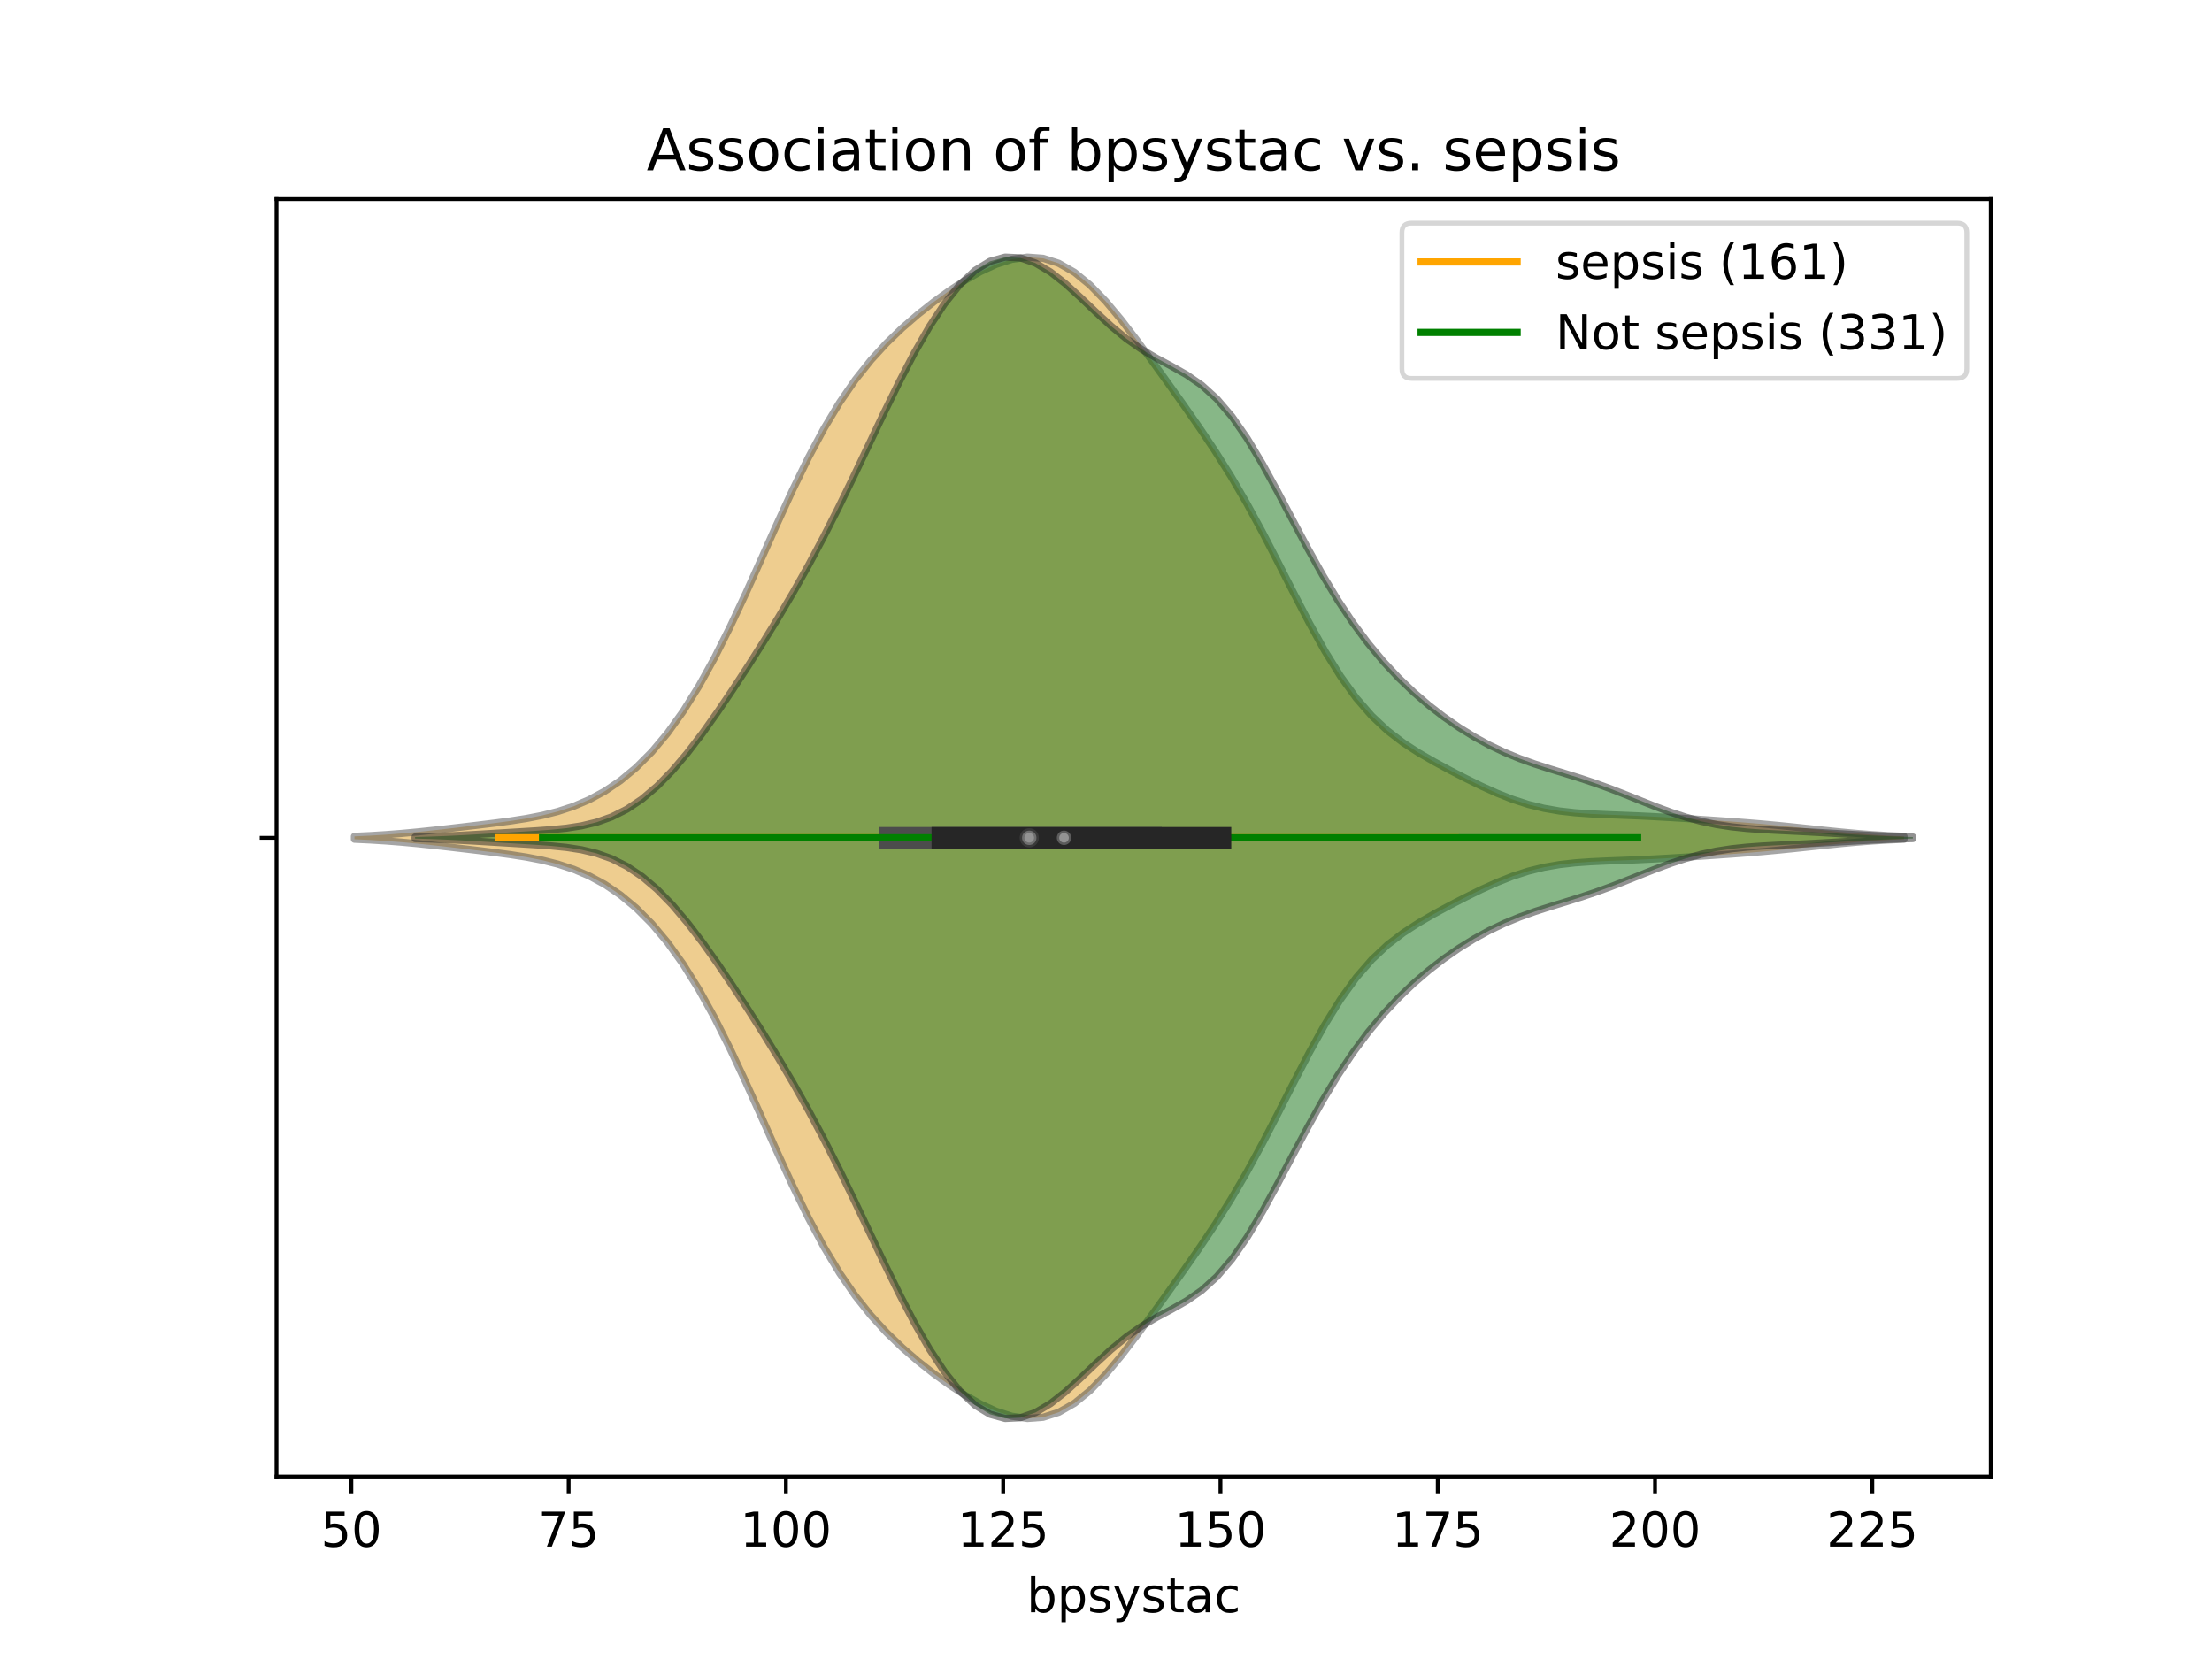 <?xml version="1.0" encoding="utf-8" standalone="no"?>
<!DOCTYPE svg PUBLIC "-//W3C//DTD SVG 1.1//EN"
  "http://www.w3.org/Graphics/SVG/1.1/DTD/svg11.dtd">
<!-- Created with matplotlib (https://matplotlib.org/) -->
<svg height="345.6pt" version="1.1" viewBox="0 0 460.8 345.6" width="460.8pt" xmlns="http://www.w3.org/2000/svg" xmlns:xlink="http://www.w3.org/1999/xlink">
 <defs>
  <style type="text/css">
*{stroke-linecap:butt;stroke-linejoin:round;}
  </style>
 </defs>
 <g id="figure_1">
  <g id="patch_1">
   <path d="M 0 345.6 
L 460.8 345.6 
L 460.8 0 
L 0 0 
z
" style="fill:#ffffff;"/>
  </g>
  <g id="axes_1">
   <g id="patch_2">
    <path d="M 57.6 307.584 
L 414.72 307.584 
L 414.72 41.472 
L 57.6 41.472 
z
" style="fill:#ffffff;"/>
   </g>
   <g id="PolyCollection_1">
    <defs>
     <path d="M 73.833 -170.774 
L 73.833 -171.37 
L 77.093 -171.523 
L 80.354 -171.726 
L 83.615 -171.98 
L 86.875 -172.281 
L 90.136 -172.621 
L 93.397 -172.986 
L 96.657 -173.366 
L 99.918 -173.754 
L 103.179 -174.156 
L 106.439 -174.593 
L 109.7 -175.104 
L 112.961 -175.738 
L 116.221 -176.558 
L 119.482 -177.629 
L 122.743 -179.018 
L 126.003 -180.787 
L 129.264 -182.996 
L 132.525 -185.707 
L 135.785 -188.977 
L 139.046 -192.861 
L 142.307 -197.406 
L 145.567 -202.631 
L 148.828 -208.52 
L 152.089 -215.006 
L 155.349 -221.957 
L 158.61 -229.188 
L 161.87 -236.469 
L 165.131 -243.56 
L 168.392 -250.238 
L 171.652 -256.334 
L 174.913 -261.755 
L 178.174 -266.485 
L 181.434 -270.581 
L 184.695 -274.141 
L 187.956 -277.28 
L 191.216 -280.1 
L 194.477 -282.674 
L 197.738 -285.032 
L 200.998 -287.166 
L 204.259 -289.027 
L 207.52 -290.533 
L 210.78 -291.575 
L 214.041 -292.032 
L 217.302 -291.786 
L 220.562 -290.747 
L 223.823 -288.878 
L 227.084 -286.208 
L 230.344 -282.842 
L 233.605 -278.936 
L 236.866 -274.674 
L 240.126 -270.223 
L 243.387 -265.694 
L 246.648 -261.119 
L 249.908 -256.447 
L 253.169 -251.575 
L 256.43 -246.386 
L 259.69 -240.798 
L 262.951 -234.81 
L 266.212 -228.521 
L 269.472 -222.12 
L 272.733 -215.855 
L 275.993 -209.984 
L 279.254 -204.723 
L 282.515 -200.201 
L 285.775 -196.446 
L 289.036 -193.387 
L 292.297 -190.883 
L 295.557 -188.767 
L 298.818 -186.883 
L 302.079 -185.123 
L 305.339 -183.438 
L 308.6 -181.835 
L 311.861 -180.36 
L 315.121 -179.071 
L 318.382 -178.016 
L 321.643 -177.214 
L 324.903 -176.65 
L 328.164 -176.283 
L 331.425 -176.055 
L 334.685 -175.904 
L 337.946 -175.779 
L 341.207 -175.647 
L 344.467 -175.49 
L 347.728 -175.309 
L 350.989 -175.109 
L 354.249 -174.9 
L 357.51 -174.682 
L 360.771 -174.455 
L 364.031 -174.209 
L 367.292 -173.936 
L 370.553 -173.633 
L 373.813 -173.302 
L 377.074 -172.954 
L 380.335 -172.605 
L 383.595 -172.274 
L 386.856 -171.977 
L 390.117 -171.725 
L 393.377 -171.523 
L 396.638 -171.37 
L 396.638 -170.774 
L 396.638 -170.774 
L 393.377 -170.621 
L 390.117 -170.419 
L 386.856 -170.167 
L 383.595 -169.87 
L 380.335 -169.539 
L 377.074 -169.19 
L 373.813 -168.842 
L 370.553 -168.511 
L 367.292 -168.208 
L 364.031 -167.935 
L 360.771 -167.689 
L 357.51 -167.462 
L 354.249 -167.244 
L 350.989 -167.035 
L 347.728 -166.835 
L 344.467 -166.654 
L 341.207 -166.497 
L 337.946 -166.365 
L 334.685 -166.24 
L 331.425 -166.089 
L 328.164 -165.861 
L 324.903 -165.494 
L 321.643 -164.93 
L 318.382 -164.128 
L 315.121 -163.073 
L 311.861 -161.784 
L 308.6 -160.309 
L 305.339 -158.706 
L 302.079 -157.021 
L 298.818 -155.261 
L 295.557 -153.377 
L 292.297 -151.261 
L 289.036 -148.757 
L 285.775 -145.698 
L 282.515 -141.943 
L 279.254 -137.421 
L 275.993 -132.16 
L 272.733 -126.289 
L 269.472 -120.024 
L 266.212 -113.623 
L 262.951 -107.334 
L 259.69 -101.346 
L 256.43 -95.758 
L 253.169 -90.569 
L 249.908 -85.697 
L 246.648 -81.025 
L 243.387 -76.45 
L 240.126 -71.921 
L 236.866 -67.47 
L 233.605 -63.208 
L 230.344 -59.302 
L 227.084 -55.936 
L 223.823 -53.266 
L 220.562 -51.397 
L 217.302 -50.358 
L 214.041 -50.112 
L 210.78 -50.569 
L 207.52 -51.611 
L 204.259 -53.117 
L 200.998 -54.978 
L 197.738 -57.112 
L 194.477 -59.47 
L 191.216 -62.044 
L 187.956 -64.864 
L 184.695 -68.003 
L 181.434 -71.563 
L 178.174 -75.659 
L 174.913 -80.389 
L 171.652 -85.81 
L 168.392 -91.906 
L 165.131 -98.584 
L 161.87 -105.675 
L 158.61 -112.956 
L 155.349 -120.187 
L 152.089 -127.138 
L 148.828 -133.624 
L 145.567 -139.513 
L 142.307 -144.738 
L 139.046 -149.283 
L 135.785 -153.167 
L 132.525 -156.437 
L 129.264 -159.148 
L 126.003 -161.357 
L 122.743 -163.126 
L 119.482 -164.515 
L 116.221 -165.586 
L 112.961 -166.406 
L 109.7 -167.04 
L 106.439 -167.551 
L 103.179 -167.988 
L 99.918 -168.39 
L 96.657 -168.778 
L 93.397 -169.158 
L 90.136 -169.523 
L 86.875 -169.863 
L 83.615 -170.164 
L 80.354 -170.418 
L 77.093 -170.621 
L 73.833 -170.774 
z
" id="ma65c0212f3" style="stroke:#4c4c4c;stroke-opacity:0.5;stroke-width:1.5;"/>
    </defs>
    <g clip-path="url(#pabebdfacc6)">
     <use style="fill:#df9c20;fill-opacity:0.5;stroke:#4c4c4c;stroke-opacity:0.5;stroke-width:1.5;" x="0" xlink:href="#ma65c0212f3" y="345.6"/>
    </g>
   </g>
   <g id="PolyCollection_2">
    <defs>
     <path d="M 86.468 -170.911 
L 86.468 -171.233 
L 89.619 -171.325 
L 92.771 -171.446 
L 95.923 -171.597 
L 99.074 -171.772 
L 102.226 -171.96 
L 105.378 -172.15 
L 108.53 -172.339 
L 111.681 -172.533 
L 114.833 -172.761 
L 117.985 -173.078 
L 121.136 -173.564 
L 124.288 -174.316 
L 127.44 -175.437 
L 130.592 -177.022 
L 133.743 -179.139 
L 136.895 -181.817 
L 140.047 -185.041 
L 143.198 -188.757 
L 146.35 -192.879 
L 149.502 -197.313 
L 152.654 -201.972 
L 155.805 -206.796 
L 158.957 -211.763 
L 162.109 -216.892 
L 165.26 -222.228 
L 168.412 -227.831 
L 171.564 -233.738 
L 174.716 -239.951 
L 177.867 -246.416 
L 181.019 -253.023 
L 184.171 -259.622 
L 187.322 -266.036 
L 190.474 -272.08 
L 193.626 -277.576 
L 196.778 -282.358 
L 199.929 -286.283 
L 203.081 -289.24 
L 206.233 -291.163 
L 209.384 -292.032 
L 212.536 -291.884 
L 215.688 -290.807 
L 218.84 -288.936 
L 221.991 -286.456 
L 225.143 -283.588 
L 228.295 -280.583 
L 231.446 -277.682 
L 234.598 -275.076 
L 237.75 -272.861 
L 240.902 -270.996 
L 244.053 -269.309 
L 247.205 -267.527 
L 250.357 -265.34 
L 253.508 -262.481 
L 256.66 -258.791 
L 259.812 -254.255 
L 262.964 -248.997 
L 266.115 -243.246 
L 269.267 -237.283 
L 272.419 -231.377 
L 275.57 -225.746 
L 278.722 -220.532 
L 281.874 -215.803 
L 285.026 -211.565 
L 288.177 -207.786 
L 291.329 -204.415 
L 294.481 -201.4 
L 297.632 -198.693 
L 300.784 -196.257 
L 303.936 -194.068 
L 307.088 -192.114 
L 310.239 -190.387 
L 313.391 -188.883 
L 316.543 -187.583 
L 319.694 -186.454 
L 322.846 -185.44 
L 325.998 -184.476 
L 329.15 -183.494 
L 332.301 -182.443 
L 335.453 -181.3 
L 338.605 -180.075 
L 341.756 -178.809 
L 344.908 -177.56 
L 348.06 -176.393 
L 351.212 -175.364 
L 354.363 -174.512 
L 357.515 -173.849 
L 360.667 -173.365 
L 363.818 -173.029 
L 366.97 -172.797 
L 370.122 -172.625 
L 373.274 -172.472 
L 376.425 -172.315 
L 379.577 -172.143 
L 382.729 -171.958 
L 385.88 -171.772 
L 389.032 -171.598 
L 392.184 -171.447 
L 395.336 -171.325 
L 398.487 -171.233 
L 398.487 -170.911 
L 398.487 -170.911 
L 395.336 -170.819 
L 392.184 -170.697 
L 389.032 -170.546 
L 385.88 -170.372 
L 382.729 -170.186 
L 379.577 -170.001 
L 376.425 -169.829 
L 373.274 -169.672 
L 370.122 -169.519 
L 366.97 -169.347 
L 363.818 -169.115 
L 360.667 -168.779 
L 357.515 -168.295 
L 354.363 -167.632 
L 351.212 -166.78 
L 348.06 -165.751 
L 344.908 -164.584 
L 341.756 -163.335 
L 338.605 -162.069 
L 335.453 -160.844 
L 332.301 -159.701 
L 329.15 -158.65 
L 325.998 -157.668 
L 322.846 -156.704 
L 319.694 -155.69 
L 316.543 -154.561 
L 313.391 -153.261 
L 310.239 -151.757 
L 307.088 -150.03 
L 303.936 -148.076 
L 300.784 -145.887 
L 297.632 -143.451 
L 294.481 -140.744 
L 291.329 -137.729 
L 288.177 -134.358 
L 285.026 -130.579 
L 281.874 -126.341 
L 278.722 -121.612 
L 275.57 -116.398 
L 272.419 -110.767 
L 269.267 -104.861 
L 266.115 -98.898 
L 262.964 -93.147 
L 259.812 -87.889 
L 256.66 -83.353 
L 253.508 -79.663 
L 250.357 -76.804 
L 247.205 -74.617 
L 244.053 -72.835 
L 240.902 -71.148 
L 237.75 -69.283 
L 234.598 -67.068 
L 231.446 -64.462 
L 228.295 -61.561 
L 225.143 -58.556 
L 221.991 -55.688 
L 218.84 -53.208 
L 215.688 -51.337 
L 212.536 -50.26 
L 209.384 -50.112 
L 206.233 -50.981 
L 203.081 -52.904 
L 199.929 -55.861 
L 196.778 -59.786 
L 193.626 -64.568 
L 190.474 -70.064 
L 187.322 -76.108 
L 184.171 -82.522 
L 181.019 -89.121 
L 177.867 -95.728 
L 174.716 -102.193 
L 171.564 -108.406 
L 168.412 -114.313 
L 165.26 -119.916 
L 162.109 -125.252 
L 158.957 -130.381 
L 155.805 -135.348 
L 152.654 -140.172 
L 149.502 -144.831 
L 146.35 -149.265 
L 143.198 -153.387 
L 140.047 -157.103 
L 136.895 -160.327 
L 133.743 -163.005 
L 130.592 -165.122 
L 127.44 -166.707 
L 124.288 -167.828 
L 121.136 -168.58 
L 117.985 -169.066 
L 114.833 -169.383 
L 111.681 -169.611 
L 108.53 -169.805 
L 105.378 -169.994 
L 102.226 -170.184 
L 99.074 -170.372 
L 95.923 -170.547 
L 92.771 -170.698 
L 89.619 -170.819 
L 86.468 -170.911 
z
" id="mf263367e25" style="stroke:#262626;stroke-opacity:0.5;stroke-width:1.5;"/>
    </defs>
    <g clip-path="url(#pabebdfacc6)">
     <use style="fill:#107010;fill-opacity:0.5;stroke:#262626;stroke-opacity:0.5;stroke-width:1.5;" x="0" xlink:href="#mf263367e25" y="345.6"/>
    </g>
   </g>
   <g id="matplotlib.axis_1">
    <g id="xtick_1">
     <g id="line2d_1">
      <defs>
       <path d="M 0 0 
L 0 3.5 
" id="m89a804ae51" style="stroke:#000000;stroke-width:0.8;"/>
      </defs>
      <g>
       <use style="stroke:#000000;stroke-width:0.8;" x="73.192" xlink:href="#m89a804ae51" y="307.584"/>
      </g>
     </g>
     <g id="text_1">
      <!-- 50 -->
      <defs>
       <path d="M 10.797 72.906 
L 49.516 72.906 
L 49.516 64.594 
L 19.828 64.594 
L 19.828 46.734 
Q 21.969 47.469 24.109 47.828 
Q 26.266 48.188 28.422 48.188 
Q 40.625 48.188 47.75 41.5 
Q 54.891 34.812 54.891 23.391 
Q 54.891 11.625 47.562 5.094 
Q 40.234 -1.422 26.906 -1.422 
Q 22.312 -1.422 17.547 -0.641 
Q 12.797 0.141 7.719 1.703 
L 7.719 11.625 
Q 12.109 9.234 16.797 8.062 
Q 21.484 6.891 26.703 6.891 
Q 35.156 6.891 40.078 11.328 
Q 45.016 15.766 45.016 23.391 
Q 45.016 31 40.078 35.438 
Q 35.156 39.891 26.703 39.891 
Q 22.75 39.891 18.812 39.016 
Q 14.891 38.141 10.797 36.281 
z
" id="DejaVuSans-53"/>
       <path d="M 31.781 66.406 
Q 24.172 66.406 20.328 58.906 
Q 16.5 51.422 16.5 36.375 
Q 16.5 21.391 20.328 13.891 
Q 24.172 6.391 31.781 6.391 
Q 39.453 6.391 43.281 13.891 
Q 47.125 21.391 47.125 36.375 
Q 47.125 51.422 43.281 58.906 
Q 39.453 66.406 31.781 66.406 
z
M 31.781 74.219 
Q 44.047 74.219 50.516 64.516 
Q 56.984 54.828 56.984 36.375 
Q 56.984 17.969 50.516 8.266 
Q 44.047 -1.422 31.781 -1.422 
Q 19.531 -1.422 13.062 8.266 
Q 6.594 17.969 6.594 36.375 
Q 6.594 54.828 13.062 64.516 
Q 19.531 74.219 31.781 74.219 
z
" id="DejaVuSans-48"/>
      </defs>
      <g transform="translate(66.83 322.182)scale(0.1 -0.1)">
       <use xlink:href="#DejaVuSans-53"/>
       <use x="63.623" xlink:href="#DejaVuSans-48"/>
      </g>
     </g>
    </g>
    <g id="xtick_2">
     <g id="line2d_2">
      <g>
       <use style="stroke:#000000;stroke-width:0.8;" x="118.456" xlink:href="#m89a804ae51" y="307.584"/>
      </g>
     </g>
     <g id="text_2">
      <!-- 75 -->
      <defs>
       <path d="M 8.203 72.906 
L 55.078 72.906 
L 55.078 68.703 
L 28.609 0 
L 18.312 0 
L 43.219 64.594 
L 8.203 64.594 
z
" id="DejaVuSans-55"/>
      </defs>
      <g transform="translate(112.093 322.182)scale(0.1 -0.1)">
       <use xlink:href="#DejaVuSans-55"/>
       <use x="63.623" xlink:href="#DejaVuSans-53"/>
      </g>
     </g>
    </g>
    <g id="xtick_3">
     <g id="line2d_3">
      <g>
       <use style="stroke:#000000;stroke-width:0.8;" x="163.719" xlink:href="#m89a804ae51" y="307.584"/>
      </g>
     </g>
     <g id="text_3">
      <!-- 100 -->
      <defs>
       <path d="M 12.406 8.297 
L 28.516 8.297 
L 28.516 63.922 
L 10.984 60.406 
L 10.984 69.391 
L 28.422 72.906 
L 38.281 72.906 
L 38.281 8.297 
L 54.391 8.297 
L 54.391 0 
L 12.406 0 
z
" id="DejaVuSans-49"/>
      </defs>
      <g transform="translate(154.175 322.182)scale(0.1 -0.1)">
       <use xlink:href="#DejaVuSans-49"/>
       <use x="63.623" xlink:href="#DejaVuSans-48"/>
       <use x="127.246" xlink:href="#DejaVuSans-48"/>
      </g>
     </g>
    </g>
    <g id="xtick_4">
     <g id="line2d_4">
      <g>
       <use style="stroke:#000000;stroke-width:0.8;" x="208.982" xlink:href="#m89a804ae51" y="307.584"/>
      </g>
     </g>
     <g id="text_4">
      <!-- 125 -->
      <defs>
       <path d="M 19.188 8.297 
L 53.609 8.297 
L 53.609 0 
L 7.328 0 
L 7.328 8.297 
Q 12.938 14.109 22.625 23.891 
Q 32.328 33.688 34.812 36.531 
Q 39.547 41.844 41.422 45.531 
Q 43.312 49.219 43.312 52.781 
Q 43.312 58.594 39.234 62.25 
Q 35.156 65.922 28.609 65.922 
Q 23.969 65.922 18.812 64.312 
Q 13.672 62.703 7.812 59.422 
L 7.812 69.391 
Q 13.766 71.781 18.938 73 
Q 24.125 74.219 28.422 74.219 
Q 39.75 74.219 46.484 68.547 
Q 53.219 62.891 53.219 53.422 
Q 53.219 48.922 51.531 44.891 
Q 49.859 40.875 45.406 35.406 
Q 44.188 33.984 37.641 27.219 
Q 31.109 20.453 19.188 8.297 
z
" id="DejaVuSans-50"/>
      </defs>
      <g transform="translate(199.439 322.182)scale(0.1 -0.1)">
       <use xlink:href="#DejaVuSans-49"/>
       <use x="63.623" xlink:href="#DejaVuSans-50"/>
       <use x="127.246" xlink:href="#DejaVuSans-53"/>
      </g>
     </g>
    </g>
    <g id="xtick_5">
     <g id="line2d_5">
      <g>
       <use style="stroke:#000000;stroke-width:0.8;" x="254.246" xlink:href="#m89a804ae51" y="307.584"/>
      </g>
     </g>
     <g id="text_5">
      <!-- 150 -->
      <g transform="translate(244.702 322.182)scale(0.1 -0.1)">
       <use xlink:href="#DejaVuSans-49"/>
       <use x="63.623" xlink:href="#DejaVuSans-53"/>
       <use x="127.246" xlink:href="#DejaVuSans-48"/>
      </g>
     </g>
    </g>
    <g id="xtick_6">
     <g id="line2d_6">
      <g>
       <use style="stroke:#000000;stroke-width:0.8;" x="299.509" xlink:href="#m89a804ae51" y="307.584"/>
      </g>
     </g>
     <g id="text_6">
      <!-- 175 -->
      <g transform="translate(289.966 322.182)scale(0.1 -0.1)">
       <use xlink:href="#DejaVuSans-49"/>
       <use x="63.623" xlink:href="#DejaVuSans-55"/>
       <use x="127.246" xlink:href="#DejaVuSans-53"/>
      </g>
     </g>
    </g>
    <g id="xtick_7">
     <g id="line2d_7">
      <g>
       <use style="stroke:#000000;stroke-width:0.8;" x="344.773" xlink:href="#m89a804ae51" y="307.584"/>
      </g>
     </g>
     <g id="text_7">
      <!-- 200 -->
      <g transform="translate(335.229 322.182)scale(0.1 -0.1)">
       <use xlink:href="#DejaVuSans-50"/>
       <use x="63.623" xlink:href="#DejaVuSans-48"/>
       <use x="127.246" xlink:href="#DejaVuSans-48"/>
      </g>
     </g>
    </g>
    <g id="xtick_8">
     <g id="line2d_8">
      <g>
       <use style="stroke:#000000;stroke-width:0.8;" x="390.036" xlink:href="#m89a804ae51" y="307.584"/>
      </g>
     </g>
     <g id="text_8">
      <!-- 225 -->
      <g transform="translate(380.493 322.182)scale(0.1 -0.1)">
       <use xlink:href="#DejaVuSans-50"/>
       <use x="63.623" xlink:href="#DejaVuSans-50"/>
       <use x="127.246" xlink:href="#DejaVuSans-53"/>
      </g>
     </g>
    </g>
    <g id="text_9">
     <!-- bpsystac -->
     <defs>
      <path d="M 48.688 27.297 
Q 48.688 37.203 44.609 42.844 
Q 40.531 48.484 33.406 48.484 
Q 26.266 48.484 22.188 42.844 
Q 18.109 37.203 18.109 27.297 
Q 18.109 17.391 22.188 11.75 
Q 26.266 6.109 33.406 6.109 
Q 40.531 6.109 44.609 11.75 
Q 48.688 17.391 48.688 27.297 
z
M 18.109 46.391 
Q 20.953 51.266 25.266 53.625 
Q 29.594 56 35.594 56 
Q 45.562 56 51.781 48.094 
Q 58.016 40.188 58.016 27.297 
Q 58.016 14.406 51.781 6.484 
Q 45.562 -1.422 35.594 -1.422 
Q 29.594 -1.422 25.266 0.953 
Q 20.953 3.328 18.109 8.203 
L 18.109 0 
L 9.078 0 
L 9.078 75.984 
L 18.109 75.984 
z
" id="DejaVuSans-98"/>
      <path d="M 18.109 8.203 
L 18.109 -20.797 
L 9.078 -20.797 
L 9.078 54.688 
L 18.109 54.688 
L 18.109 46.391 
Q 20.953 51.266 25.266 53.625 
Q 29.594 56 35.594 56 
Q 45.562 56 51.781 48.094 
Q 58.016 40.188 58.016 27.297 
Q 58.016 14.406 51.781 6.484 
Q 45.562 -1.422 35.594 -1.422 
Q 29.594 -1.422 25.266 0.953 
Q 20.953 3.328 18.109 8.203 
z
M 48.688 27.297 
Q 48.688 37.203 44.609 42.844 
Q 40.531 48.484 33.406 48.484 
Q 26.266 48.484 22.188 42.844 
Q 18.109 37.203 18.109 27.297 
Q 18.109 17.391 22.188 11.75 
Q 26.266 6.109 33.406 6.109 
Q 40.531 6.109 44.609 11.75 
Q 48.688 17.391 48.688 27.297 
z
" id="DejaVuSans-112"/>
      <path d="M 44.281 53.078 
L 44.281 44.578 
Q 40.484 46.531 36.375 47.5 
Q 32.281 48.484 27.875 48.484 
Q 21.188 48.484 17.844 46.438 
Q 14.5 44.391 14.5 40.281 
Q 14.5 37.156 16.891 35.375 
Q 19.281 33.594 26.516 31.984 
L 29.594 31.297 
Q 39.156 29.25 43.188 25.516 
Q 47.219 21.781 47.219 15.094 
Q 47.219 7.469 41.188 3.016 
Q 35.156 -1.422 24.609 -1.422 
Q 20.219 -1.422 15.453 -0.562 
Q 10.688 0.297 5.422 2 
L 5.422 11.281 
Q 10.406 8.688 15.234 7.391 
Q 20.062 6.109 24.812 6.109 
Q 31.156 6.109 34.562 8.281 
Q 37.984 10.453 37.984 14.406 
Q 37.984 18.062 35.516 20.016 
Q 33.062 21.969 24.703 23.781 
L 21.578 24.516 
Q 13.234 26.266 9.516 29.906 
Q 5.812 33.547 5.812 39.891 
Q 5.812 47.609 11.281 51.797 
Q 16.75 56 26.812 56 
Q 31.781 56 36.172 55.266 
Q 40.578 54.547 44.281 53.078 
z
" id="DejaVuSans-115"/>
      <path d="M 32.172 -5.078 
Q 28.375 -14.844 24.75 -17.812 
Q 21.141 -20.797 15.094 -20.797 
L 7.906 -20.797 
L 7.906 -13.281 
L 13.188 -13.281 
Q 16.891 -13.281 18.938 -11.516 
Q 21 -9.766 23.484 -3.219 
L 25.094 0.875 
L 2.984 54.688 
L 12.5 54.688 
L 29.594 11.922 
L 46.688 54.688 
L 56.203 54.688 
z
" id="DejaVuSans-121"/>
      <path d="M 18.312 70.219 
L 18.312 54.688 
L 36.812 54.688 
L 36.812 47.703 
L 18.312 47.703 
L 18.312 18.016 
Q 18.312 11.328 20.141 9.422 
Q 21.969 7.516 27.594 7.516 
L 36.812 7.516 
L 36.812 0 
L 27.594 0 
Q 17.188 0 13.234 3.875 
Q 9.281 7.766 9.281 18.016 
L 9.281 47.703 
L 2.688 47.703 
L 2.688 54.688 
L 9.281 54.688 
L 9.281 70.219 
z
" id="DejaVuSans-116"/>
      <path d="M 34.281 27.484 
Q 23.391 27.484 19.188 25 
Q 14.984 22.516 14.984 16.5 
Q 14.984 11.719 18.141 8.906 
Q 21.297 6.109 26.703 6.109 
Q 34.188 6.109 38.703 11.406 
Q 43.219 16.703 43.219 25.484 
L 43.219 27.484 
z
M 52.203 31.203 
L 52.203 0 
L 43.219 0 
L 43.219 8.297 
Q 40.141 3.328 35.547 0.953 
Q 30.953 -1.422 24.312 -1.422 
Q 15.922 -1.422 10.953 3.297 
Q 6 8.016 6 15.922 
Q 6 25.141 12.172 29.828 
Q 18.359 34.516 30.609 34.516 
L 43.219 34.516 
L 43.219 35.406 
Q 43.219 41.609 39.141 45 
Q 35.062 48.391 27.688 48.391 
Q 23 48.391 18.547 47.266 
Q 14.109 46.141 10.016 43.891 
L 10.016 52.203 
Q 14.938 54.109 19.578 55.047 
Q 24.219 56 28.609 56 
Q 40.484 56 46.344 49.844 
Q 52.203 43.703 52.203 31.203 
z
" id="DejaVuSans-97"/>
      <path d="M 48.781 52.594 
L 48.781 44.188 
Q 44.969 46.297 41.141 47.344 
Q 37.312 48.391 33.406 48.391 
Q 24.656 48.391 19.812 42.844 
Q 14.984 37.312 14.984 27.297 
Q 14.984 17.281 19.812 11.734 
Q 24.656 6.203 33.406 6.203 
Q 37.312 6.203 41.141 7.25 
Q 44.969 8.297 48.781 10.406 
L 48.781 2.094 
Q 45.016 0.344 40.984 -0.531 
Q 36.969 -1.422 32.422 -1.422 
Q 20.062 -1.422 12.781 6.344 
Q 5.516 14.109 5.516 27.297 
Q 5.516 40.672 12.859 48.328 
Q 20.219 56 33.016 56 
Q 37.156 56 41.109 55.141 
Q 45.062 54.297 48.781 52.594 
z
" id="DejaVuSans-99"/>
     </defs>
     <g transform="translate(213.869 335.861)scale(0.1 -0.1)">
      <use xlink:href="#DejaVuSans-98"/>
      <use x="63.477" xlink:href="#DejaVuSans-112"/>
      <use x="126.953" xlink:href="#DejaVuSans-115"/>
      <use x="179.053" xlink:href="#DejaVuSans-121"/>
      <use x="238.232" xlink:href="#DejaVuSans-115"/>
      <use x="290.332" xlink:href="#DejaVuSans-116"/>
      <use x="329.541" xlink:href="#DejaVuSans-97"/>
      <use x="390.82" xlink:href="#DejaVuSans-99"/>
     </g>
    </g>
   </g>
   <g id="matplotlib.axis_2">
    <g id="ytick_1">
     <g id="line2d_9">
      <defs>
       <path d="M 0 0 
L -3.5 0 
" id="m39405c9b44" style="stroke:#000000;stroke-width:0.8;"/>
      </defs>
      <g>
       <use style="stroke:#000000;stroke-width:0.8;" x="57.6" xlink:href="#m39405c9b44" y="174.528"/>
      </g>
     </g>
    </g>
   </g>
   <g id="line2d_10">
    <path clip-path="url(#pabebdfacc6)" d="M 103.971 174.528 
L 303.13 174.528 
" style="fill:none;stroke:#ffa500;stroke-linecap:square;stroke-width:1.5;"/>
   </g>
   <g id="line2d_11">
    <path clip-path="url(#pabebdfacc6)" d="M 185.445 174.528 
L 239.762 174.528 
" style="fill:none;stroke:#4c4c4c;stroke-linecap:square;stroke-width:4.5;"/>
   </g>
   <g id="line2d_12">
    <path clip-path="url(#pabebdfacc6)" d="M 113.024 174.528 
L 341.152 174.528 
" style="fill:none;stroke:#008000;stroke-linecap:square;stroke-width:1.5;"/>
   </g>
   <g id="line2d_13">
    <path clip-path="url(#pabebdfacc6)" d="M 196.309 174.528 
L 254.246 174.528 
" style="fill:none;stroke:#262626;stroke-linecap:square;stroke-width:4.5;"/>
   </g>
   <g id="patch_3">
    <path d="M 57.6 307.584 
L 57.6 41.472 
" style="fill:none;stroke:#000000;stroke-linecap:square;stroke-linejoin:miter;stroke-width:0.8;"/>
   </g>
   <g id="patch_4">
    <path d="M 414.72 307.584 
L 414.72 41.472 
" style="fill:none;stroke:#000000;stroke-linecap:square;stroke-linejoin:miter;stroke-width:0.8;"/>
   </g>
   <g id="patch_5">
    <path d="M 57.6 307.584 
L 414.72 307.584 
" style="fill:none;stroke:#000000;stroke-linecap:square;stroke-linejoin:miter;stroke-width:0.8;"/>
   </g>
   <g id="patch_6">
    <path d="M 57.6 41.472 
L 414.72 41.472 
" style="fill:none;stroke:#000000;stroke-linecap:square;stroke-linejoin:miter;stroke-width:0.8;"/>
   </g>
   <g id="PathCollection_1">
    <defs>
     <path d="M 0 1.5 
C 0.398 1.5 0.779 1.342 1.061 1.061 
C 1.342 0.779 1.5 0.398 1.5 0 
C 1.5 -0.398 1.342 -0.779 1.061 -1.061 
C 0.779 -1.342 0.398 -1.5 0 -1.5 
C -0.398 -1.5 -0.779 -1.342 -1.061 -1.061 
C -1.342 -0.779 -1.5 -0.398 -1.5 0 
C -1.5 0.398 -1.342 0.779 -1.061 1.061 
C -0.779 1.342 -0.398 1.5 0 1.5 
z
" id="m44c4ffeb7d" style="stroke:#4c4c4c;stroke-opacity:0.5;"/>
    </defs>
    <g clip-path="url(#pabebdfacc6)">
     <use style="fill:#ffffff;fill-opacity:0.5;stroke:#4c4c4c;stroke-opacity:0.5;" x="214.414" xlink:href="#m44c4ffeb7d" y="174.528"/>
    </g>
   </g>
   <g id="PathCollection_2">
    <defs>
     <path d="M 0 1.5 
C 0.398 1.5 0.779 1.342 1.061 1.061 
C 1.342 0.779 1.5 0.398 1.5 0 
C 1.5 -0.398 1.342 -0.779 1.061 -1.061 
C 0.779 -1.342 0.398 -1.5 0 -1.5 
C -0.398 -1.5 -0.779 -1.342 -1.061 -1.061 
C -1.342 -0.779 -1.5 -0.398 -1.5 0 
C -1.5 0.398 -1.342 0.779 -1.061 1.061 
C -0.779 1.342 -0.398 1.5 0 1.5 
z
" id="m3910202ab1" style="stroke:#262626;stroke-opacity:0.5;"/>
    </defs>
    <g clip-path="url(#pabebdfacc6)">
     <use style="fill:#ffffff;fill-opacity:0.5;stroke:#262626;stroke-opacity:0.5;" x="221.656" xlink:href="#m3910202ab1" y="174.528"/>
    </g>
   </g>
   <g id="text_10">
    <!-- Association of bpsystac vs. sepsis -->
    <defs>
     <path d="M 34.188 63.188 
L 20.797 26.906 
L 47.609 26.906 
z
M 28.609 72.906 
L 39.797 72.906 
L 67.578 0 
L 57.328 0 
L 50.688 18.703 
L 17.828 18.703 
L 11.188 0 
L 0.781 0 
z
" id="DejaVuSans-65"/>
     <path d="M 30.609 48.391 
Q 23.391 48.391 19.188 42.75 
Q 14.984 37.109 14.984 27.297 
Q 14.984 17.484 19.156 11.844 
Q 23.344 6.203 30.609 6.203 
Q 37.797 6.203 41.984 11.859 
Q 46.188 17.531 46.188 27.297 
Q 46.188 37.016 41.984 42.703 
Q 37.797 48.391 30.609 48.391 
z
M 30.609 56 
Q 42.328 56 49.016 48.375 
Q 55.719 40.766 55.719 27.297 
Q 55.719 13.875 49.016 6.219 
Q 42.328 -1.422 30.609 -1.422 
Q 18.844 -1.422 12.172 6.219 
Q 5.516 13.875 5.516 27.297 
Q 5.516 40.766 12.172 48.375 
Q 18.844 56 30.609 56 
z
" id="DejaVuSans-111"/>
     <path d="M 9.422 54.688 
L 18.406 54.688 
L 18.406 0 
L 9.422 0 
z
M 9.422 75.984 
L 18.406 75.984 
L 18.406 64.594 
L 9.422 64.594 
z
" id="DejaVuSans-105"/>
     <path d="M 54.891 33.016 
L 54.891 0 
L 45.906 0 
L 45.906 32.719 
Q 45.906 40.484 42.875 44.328 
Q 39.844 48.188 33.797 48.188 
Q 26.516 48.188 22.312 43.547 
Q 18.109 38.922 18.109 30.906 
L 18.109 0 
L 9.078 0 
L 9.078 54.688 
L 18.109 54.688 
L 18.109 46.188 
Q 21.344 51.125 25.703 53.562 
Q 30.078 56 35.797 56 
Q 45.219 56 50.047 50.172 
Q 54.891 44.344 54.891 33.016 
z
" id="DejaVuSans-110"/>
     <path id="DejaVuSans-32"/>
     <path d="M 37.109 75.984 
L 37.109 68.5 
L 28.516 68.5 
Q 23.688 68.5 21.797 66.547 
Q 19.922 64.594 19.922 59.516 
L 19.922 54.688 
L 34.719 54.688 
L 34.719 47.703 
L 19.922 47.703 
L 19.922 0 
L 10.891 0 
L 10.891 47.703 
L 2.297 47.703 
L 2.297 54.688 
L 10.891 54.688 
L 10.891 58.5 
Q 10.891 67.625 15.141 71.797 
Q 19.391 75.984 28.609 75.984 
z
" id="DejaVuSans-102"/>
     <path d="M 2.984 54.688 
L 12.5 54.688 
L 29.594 8.797 
L 46.688 54.688 
L 56.203 54.688 
L 35.688 0 
L 23.484 0 
z
" id="DejaVuSans-118"/>
     <path d="M 10.688 12.406 
L 21 12.406 
L 21 0 
L 10.688 0 
z
" id="DejaVuSans-46"/>
     <path d="M 56.203 29.594 
L 56.203 25.203 
L 14.891 25.203 
Q 15.484 15.922 20.484 11.062 
Q 25.484 6.203 34.422 6.203 
Q 39.594 6.203 44.453 7.469 
Q 49.312 8.734 54.109 11.281 
L 54.109 2.781 
Q 49.266 0.734 44.188 -0.344 
Q 39.109 -1.422 33.891 -1.422 
Q 20.797 -1.422 13.156 6.188 
Q 5.516 13.812 5.516 26.812 
Q 5.516 40.234 12.766 48.109 
Q 20.016 56 32.328 56 
Q 43.359 56 49.781 48.891 
Q 56.203 41.797 56.203 29.594 
z
M 47.219 32.234 
Q 47.125 39.594 43.094 43.984 
Q 39.062 48.391 32.422 48.391 
Q 24.906 48.391 20.391 44.141 
Q 15.875 39.891 15.188 32.172 
z
" id="DejaVuSans-101"/>
    </defs>
    <g transform="translate(134.709 35.472)scale(0.12 -0.12)">
     <use xlink:href="#DejaVuSans-65"/>
     <use x="68.408" xlink:href="#DejaVuSans-115"/>
     <use x="120.508" xlink:href="#DejaVuSans-115"/>
     <use x="172.607" xlink:href="#DejaVuSans-111"/>
     <use x="233.789" xlink:href="#DejaVuSans-99"/>
     <use x="288.77" xlink:href="#DejaVuSans-105"/>
     <use x="316.553" xlink:href="#DejaVuSans-97"/>
     <use x="377.832" xlink:href="#DejaVuSans-116"/>
     <use x="417.041" xlink:href="#DejaVuSans-105"/>
     <use x="444.824" xlink:href="#DejaVuSans-111"/>
     <use x="506.006" xlink:href="#DejaVuSans-110"/>
     <use x="569.385" xlink:href="#DejaVuSans-32"/>
     <use x="601.172" xlink:href="#DejaVuSans-111"/>
     <use x="662.354" xlink:href="#DejaVuSans-102"/>
     <use x="697.559" xlink:href="#DejaVuSans-32"/>
     <use x="729.346" xlink:href="#DejaVuSans-98"/>
     <use x="792.822" xlink:href="#DejaVuSans-112"/>
     <use x="856.299" xlink:href="#DejaVuSans-115"/>
     <use x="908.398" xlink:href="#DejaVuSans-121"/>
     <use x="967.578" xlink:href="#DejaVuSans-115"/>
     <use x="1019.678" xlink:href="#DejaVuSans-116"/>
     <use x="1058.887" xlink:href="#DejaVuSans-97"/>
     <use x="1120.166" xlink:href="#DejaVuSans-99"/>
     <use x="1175.146" xlink:href="#DejaVuSans-32"/>
     <use x="1206.934" xlink:href="#DejaVuSans-118"/>
     <use x="1266.113" xlink:href="#DejaVuSans-115"/>
     <use x="1318.213" xlink:href="#DejaVuSans-46"/>
     <use x="1350" xlink:href="#DejaVuSans-32"/>
     <use x="1381.787" xlink:href="#DejaVuSans-115"/>
     <use x="1433.887" xlink:href="#DejaVuSans-101"/>
     <use x="1495.41" xlink:href="#DejaVuSans-112"/>
     <use x="1558.887" xlink:href="#DejaVuSans-115"/>
     <use x="1610.986" xlink:href="#DejaVuSans-105"/>
     <use x="1638.77" xlink:href="#DejaVuSans-115"/>
    </g>
   </g>
   <g id="legend_1">
    <g id="patch_7">
     <path d="M 294.045 78.828 
L 407.72 78.828 
Q 409.72 78.828 409.72 76.828 
L 409.72 48.472 
Q 409.72 46.472 407.72 46.472 
L 294.045 46.472 
Q 292.045 46.472 292.045 48.472 
L 292.045 76.828 
Q 292.045 78.828 294.045 78.828 
z
" style="fill:#ffffff;opacity:0.8;stroke:#cccccc;stroke-linejoin:miter;"/>
    </g>
    <g id="line2d_14">
     <path d="M 296.045 54.57 
L 316.045 54.57 
" style="fill:none;stroke:#ffa500;stroke-linecap:square;stroke-width:1.5;"/>
    </g>
    <g id="line2d_15"/>
    <g id="text_11">
     <!-- sepsis (161) -->
     <defs>
      <path d="M 31 75.875 
Q 24.469 64.656 21.281 53.656 
Q 18.109 42.672 18.109 31.391 
Q 18.109 20.125 21.312 9.062 
Q 24.516 -2 31 -13.188 
L 23.188 -13.188 
Q 15.875 -1.703 12.234 9.375 
Q 8.594 20.453 8.594 31.391 
Q 8.594 42.281 12.203 53.312 
Q 15.828 64.359 23.188 75.875 
z
" id="DejaVuSans-40"/>
      <path d="M 33.016 40.375 
Q 26.375 40.375 22.484 35.828 
Q 18.609 31.297 18.609 23.391 
Q 18.609 15.531 22.484 10.953 
Q 26.375 6.391 33.016 6.391 
Q 39.656 6.391 43.531 10.953 
Q 47.406 15.531 47.406 23.391 
Q 47.406 31.297 43.531 35.828 
Q 39.656 40.375 33.016 40.375 
z
M 52.594 71.297 
L 52.594 62.312 
Q 48.875 64.062 45.094 64.984 
Q 41.312 65.922 37.594 65.922 
Q 27.828 65.922 22.672 59.328 
Q 17.531 52.734 16.797 39.406 
Q 19.672 43.656 24.016 45.922 
Q 28.375 48.188 33.594 48.188 
Q 44.578 48.188 50.953 41.516 
Q 57.328 34.859 57.328 23.391 
Q 57.328 12.156 50.688 5.359 
Q 44.047 -1.422 33.016 -1.422 
Q 20.359 -1.422 13.672 8.266 
Q 6.984 17.969 6.984 36.375 
Q 6.984 53.656 15.188 63.938 
Q 23.391 74.219 37.203 74.219 
Q 40.922 74.219 44.703 73.484 
Q 48.484 72.75 52.594 71.297 
z
" id="DejaVuSans-54"/>
      <path d="M 8.016 75.875 
L 15.828 75.875 
Q 23.141 64.359 26.781 53.312 
Q 30.422 42.281 30.422 31.391 
Q 30.422 20.453 26.781 9.375 
Q 23.141 -1.703 15.828 -13.188 
L 8.016 -13.188 
Q 14.5 -2 17.703 9.062 
Q 20.906 20.125 20.906 31.391 
Q 20.906 42.672 17.703 53.656 
Q 14.5 64.656 8.016 75.875 
z
" id="DejaVuSans-41"/>
     </defs>
     <g transform="translate(324.045 58.07)scale(0.1 -0.1)">
      <use xlink:href="#DejaVuSans-115"/>
      <use x="52.1" xlink:href="#DejaVuSans-101"/>
      <use x="113.623" xlink:href="#DejaVuSans-112"/>
      <use x="177.1" xlink:href="#DejaVuSans-115"/>
      <use x="229.199" xlink:href="#DejaVuSans-105"/>
      <use x="256.982" xlink:href="#DejaVuSans-115"/>
      <use x="309.082" xlink:href="#DejaVuSans-32"/>
      <use x="340.869" xlink:href="#DejaVuSans-40"/>
      <use x="379.883" xlink:href="#DejaVuSans-49"/>
      <use x="443.506" xlink:href="#DejaVuSans-54"/>
      <use x="507.129" xlink:href="#DejaVuSans-49"/>
      <use x="570.752" xlink:href="#DejaVuSans-41"/>
     </g>
    </g>
    <g id="line2d_16">
     <path d="M 296.045 69.249 
L 316.045 69.249 
" style="fill:none;stroke:#008000;stroke-linecap:square;stroke-width:1.5;"/>
    </g>
    <g id="line2d_17"/>
    <g id="text_12">
     <!-- Not sepsis (331) -->
     <defs>
      <path d="M 9.812 72.906 
L 23.094 72.906 
L 55.422 11.922 
L 55.422 72.906 
L 64.984 72.906 
L 64.984 0 
L 51.703 0 
L 19.391 60.984 
L 19.391 0 
L 9.812 0 
z
" id="DejaVuSans-78"/>
      <path d="M 40.578 39.312 
Q 47.656 37.797 51.625 33 
Q 55.609 28.219 55.609 21.188 
Q 55.609 10.406 48.188 4.484 
Q 40.766 -1.422 27.094 -1.422 
Q 22.516 -1.422 17.656 -0.516 
Q 12.797 0.391 7.625 2.203 
L 7.625 11.719 
Q 11.719 9.328 16.594 8.109 
Q 21.484 6.891 26.812 6.891 
Q 36.078 6.891 40.938 10.547 
Q 45.797 14.203 45.797 21.188 
Q 45.797 27.641 41.281 31.266 
Q 36.766 34.906 28.719 34.906 
L 20.219 34.906 
L 20.219 43.016 
L 29.109 43.016 
Q 36.375 43.016 40.234 45.922 
Q 44.094 48.828 44.094 54.297 
Q 44.094 59.906 40.109 62.906 
Q 36.141 65.922 28.719 65.922 
Q 24.656 65.922 20.016 65.031 
Q 15.375 64.156 9.812 62.312 
L 9.812 71.094 
Q 15.438 72.656 20.344 73.438 
Q 25.25 74.219 29.594 74.219 
Q 40.828 74.219 47.359 69.109 
Q 53.906 64.016 53.906 55.328 
Q 53.906 49.266 50.438 45.094 
Q 46.969 40.922 40.578 39.312 
z
" id="DejaVuSans-51"/>
     </defs>
     <g transform="translate(324.045 72.749)scale(0.1 -0.1)">
      <use xlink:href="#DejaVuSans-78"/>
      <use x="74.805" xlink:href="#DejaVuSans-111"/>
      <use x="135.986" xlink:href="#DejaVuSans-116"/>
      <use x="175.195" xlink:href="#DejaVuSans-32"/>
      <use x="206.982" xlink:href="#DejaVuSans-115"/>
      <use x="259.082" xlink:href="#DejaVuSans-101"/>
      <use x="320.605" xlink:href="#DejaVuSans-112"/>
      <use x="384.082" xlink:href="#DejaVuSans-115"/>
      <use x="436.182" xlink:href="#DejaVuSans-105"/>
      <use x="463.965" xlink:href="#DejaVuSans-115"/>
      <use x="516.064" xlink:href="#DejaVuSans-32"/>
      <use x="547.852" xlink:href="#DejaVuSans-40"/>
      <use x="586.865" xlink:href="#DejaVuSans-51"/>
      <use x="650.488" xlink:href="#DejaVuSans-51"/>
      <use x="714.111" xlink:href="#DejaVuSans-49"/>
      <use x="777.734" xlink:href="#DejaVuSans-41"/>
     </g>
    </g>
   </g>
  </g>
 </g>
 <defs>
  <clipPath id="pabebdfacc6">
   <rect height="266.112" width="357.12" x="57.6" y="41.472"/>
  </clipPath>
 </defs>
</svg>
